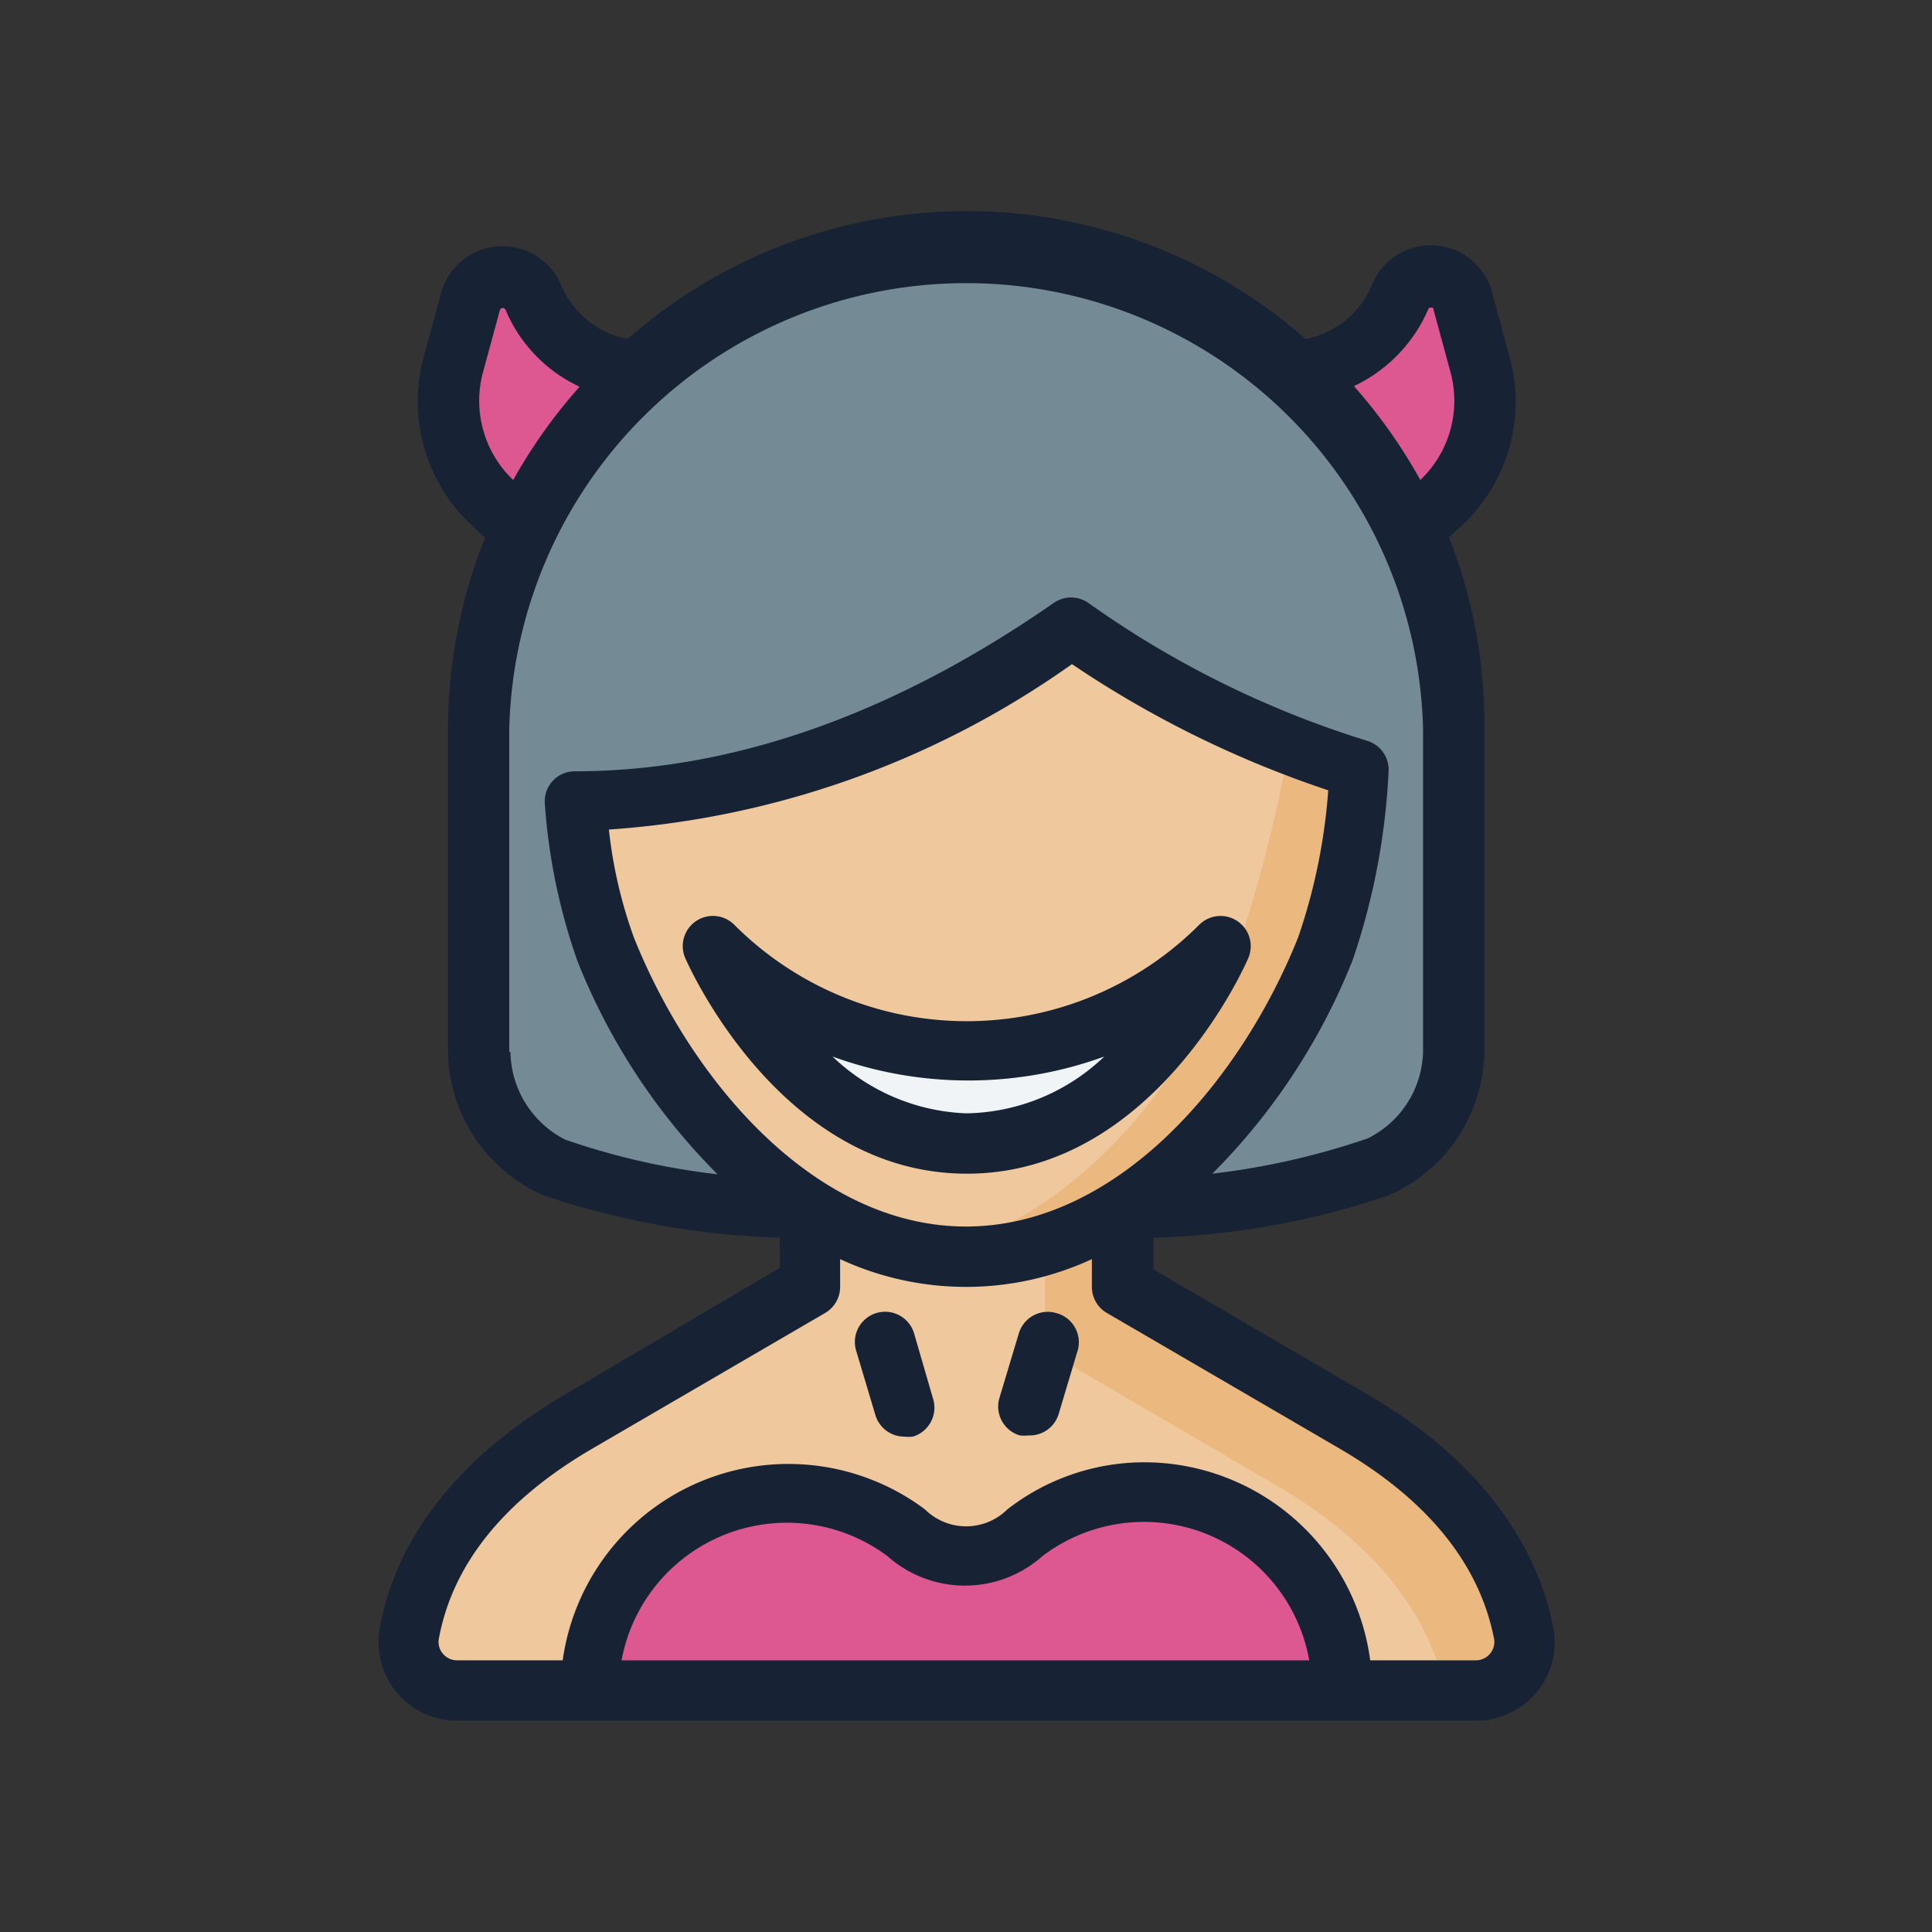 <svg viewBox="0 0 64 64" xmlns="http://www.w3.org/2000/svg">
  <rect x="0" y="0" width="64" height="64" fill="#333333" stroke="none"/>
  <defs>
    <style>
      .cls-1{fill:#efc89d}.cls-2{fill:#dd5891}.cls-3{fill:#ebb87f}.cls-6{fill:#172335}
    </style>
  </defs>
  <g data-name="Devil Queen" id="Devil_Queen">
    <path class="cls-1" d="M37.17 40.05v2.57l7.73 4.52c2.72 1.58 5 3.85 5.57 6.94A1.61 1.61 0 0 1 48.89 56h-4.42L32 52.72 19.53 56h-4.42a1.61 1.61 0 0 1-1.58-1.92c.61-3.09 2.85-5.36 5.57-6.94l7.73-4.52v-2.57Z" id="path123162-6-20-5-9"/>
    <path class="cls-2" d="M44.47 56A6.57 6.57 0 0 0 34 50.75a2.89 2.89 0 0 1-3.93 0A6.57 6.57 0 0 0 19.53 56Z" id="path453839-2-4"/>
    <path class="cls-3" d="M34.62 40.05v4.68l7.74 4.52C45 50.8 47.22 53 47.88 56h1a1.61 1.61 0 0 0 1.58-1.92c-.61-3.09-2.85-5.36-5.57-6.94l-7.73-4.52v-2.57Z" id="path454802-5-9"/>
    <path class="cls-2" d="m21.09 12.29-.45-.08a4 4 0 0 1-2.93-2.35 1.1 1.1 0 0 0-2.07.14l-.56 2.06a4.63 4.63 0 0 0 1.34 4.64l.91.83 4.12-.93Z" id="path172370-1"/>
    <path class="cls-2" d="m43 12.29.44-.08a4 4 0 0 0 2.94-2.35 1.1 1.1 0 0 1 2.07.14l.55 2.06a4.65 4.65 0 0 1-1.35 4.64l-.91.83-3.92-.7Z" id="path172366-5"/>
    <path d="M37.26 40.05a25.79 25.79 0 0 0 8.42-1.39 4.31 4.31 0 0 0 2.5-3.81V24.13a16.14 16.14 0 0 0-32.27 0v10.72a4.31 4.31 0 0 0 2.5 3.81 25.84 25.84 0 0 0 8.42 1.39Z" id="path242812-0-4" style="fill:#748a95"/>
    <path class="cls-1" d="M45 25.46a33.86 33.86 0 0 1-9.52-4.71c-4.24 2.95-10 5.76-16.45 5.76a19.53 19.53 0 0 0 1 4.92c2.16 5.41 6.68 10.2 11.92 10.2s9.76-4.79 11.92-10.2A22.05 22.05 0 0 0 45 25.46Z" id="path238266-2-7"/>
    <path d="M23.64 31.34a11.9 11.9 0 0 0 16.82 0s-2.85 6.54-8.41 6.54-8.41-6.54-8.41-6.54Z" id="path52715-9" style="fill:#f0f4f7"/>
    <path class="cls-3" d="M42.72 24.66A49.67 49.67 0 0 1 41 31.43c-1.95 4.91-5.86 9.31-10.48 10.08a8.57 8.57 0 0 0 1.44.12c5.24 0 9.76-4.79 11.92-10.2a22.13 22.13 0 0 0 1.11-6c-.75-.2-1.52-.43-2.27-.77Z" id="path296752"/>
    <path class="cls-6" d="M18.59 46.27c-3.35 2-5.44 4.6-6 7.62A2.6 2.6 0 0 0 15.11 57h33.78a2.6 2.6 0 0 0 2.56-3.11c-.6-3-2.69-5.65-6-7.61l-7.24-4.23V41A26.46 26.46 0 0 0 46 39.6a5.28 5.28 0 0 0 3.17-4.75V24.13A16.87 16.87 0 0 0 48 17.8l.39-.36A5.6 5.6 0 0 0 50 11.8l-.56-2.06a2.1 2.1 0 0 0-4-.28 3 3 0 0 1-2.19 1.77 17 17 0 0 0-22.46 0 3 3 0 0 1-2.19-1.76 2.11 2.11 0 0 0-4 .28l-.56 2.06a5.6 5.6 0 0 0 1.64 5.64l.39.36a17.07 17.07 0 0 0-1.23 6.33v10.71a5.28 5.28 0 0 0 3.17 4.75 27 27 0 0 0 7.82 1.4v1Zm2 8.73a5.57 5.57 0 0 1 8.81-3.45 3.86 3.86 0 0 0 5.13 0A5.56 5.56 0 0 1 43.37 55Zm23.81-7c2.89 1.69 4.6 3.8 5.09 6.27a.6.6 0 0 1-.13.51.61.61 0 0 1-.47.22h-3.5a7.56 7.56 0 0 0-7.49-6.56A7.4 7.4 0 0 0 33.37 50a1.94 1.94 0 0 1-2.73 0 7.55 7.55 0 0 0-12 5h-3.5a.61.61 0 0 1-.47-.22.6.6 0 0 1-.13-.51C15 51.8 16.71 49.69 19.6 48l7.74-4.51a1 1 0 0 0 .49-.87v-.91a9.91 9.91 0 0 0 8.34 0v.91a1 1 0 0 0 .49.87ZM32 40.63c-5 0-9.09-4.8-11-9.57a15.32 15.32 0 0 1-.83-3.58A30 30 0 0 0 35.51 22 34.81 34.81 0 0 0 44 26.18a19.25 19.25 0 0 1-1 4.88c-1.91 4.77-6 9.57-11 9.57Zm15.31-30.38a.08.08 0 0 1 .09-.06c.07 0 .08 0 .09.08l.56 2.06a3.62 3.62 0 0 1-1 3.57 17.47 17.47 0 0 0-2.2-3.11 5 5 0 0 0 2.46-2.54ZM16 12.33l.56-2.06a.1.1 0 0 1 .19 0 4.9 4.9 0 0 0 2.45 2.54A17.52 17.52 0 0 0 17 15.9a3.62 3.62 0 0 1-1-3.57Zm.87 22.52V24.13a15.14 15.14 0 0 1 30.27 0v10.72a3.29 3.29 0 0 1-1.83 2.86 24.7 24.7 0 0 1-5.15 1.17 20.93 20.93 0 0 0 4.65-7.08A22.71 22.71 0 0 0 46 25.54a1 1 0 0 0-.71-1 32.42 32.42 0 0 1-9.24-4.57 1 1 0 0 0-1.14 0c-5.32 3.7-10.66 5.58-15.87 5.58a1 1 0 0 0-.74.33 1 1 0 0 0-.25.77 19.81 19.81 0 0 0 1.08 5.19 20.87 20.87 0 0 0 4.64 7.06 23.54 23.54 0 0 1-5.05-1.15 3.31 3.31 0 0 1-1.81-2.9Z"/>
    <path class="cls-6" d="M30.28 44.17a1 1 0 0 0-1.92.57l.64 2.14a1 1 0 0 0 .95.71 1.35 1.35 0 0 0 .29 0 1 1 0 0 0 .67-1.25ZM35 43.5a1 1 0 0 0-1.25.67l-.64 2.13a1 1 0 0 0 .67 1.25 1.35 1.35 0 0 0 .29 0 1 1 0 0 0 1-.71l.64-2.14a1 1 0 0 0-.71-1.2ZM41 30.52a1 1 0 0 0-1.27.11 10.88 10.88 0 0 1-15.41 0 1 1 0 0 0-1.62 1.11c.13.29 3.18 7.14 9.33 7.14s9.2-6.85 9.32-7.14a1 1 0 0 0-.35-1.22Zm-9 6.36A6.76 6.76 0 0 1 27.58 35a13.17 13.17 0 0 0 9 0 6.76 6.76 0 0 1-4.53 1.88Z"/>
  </g>
</svg>